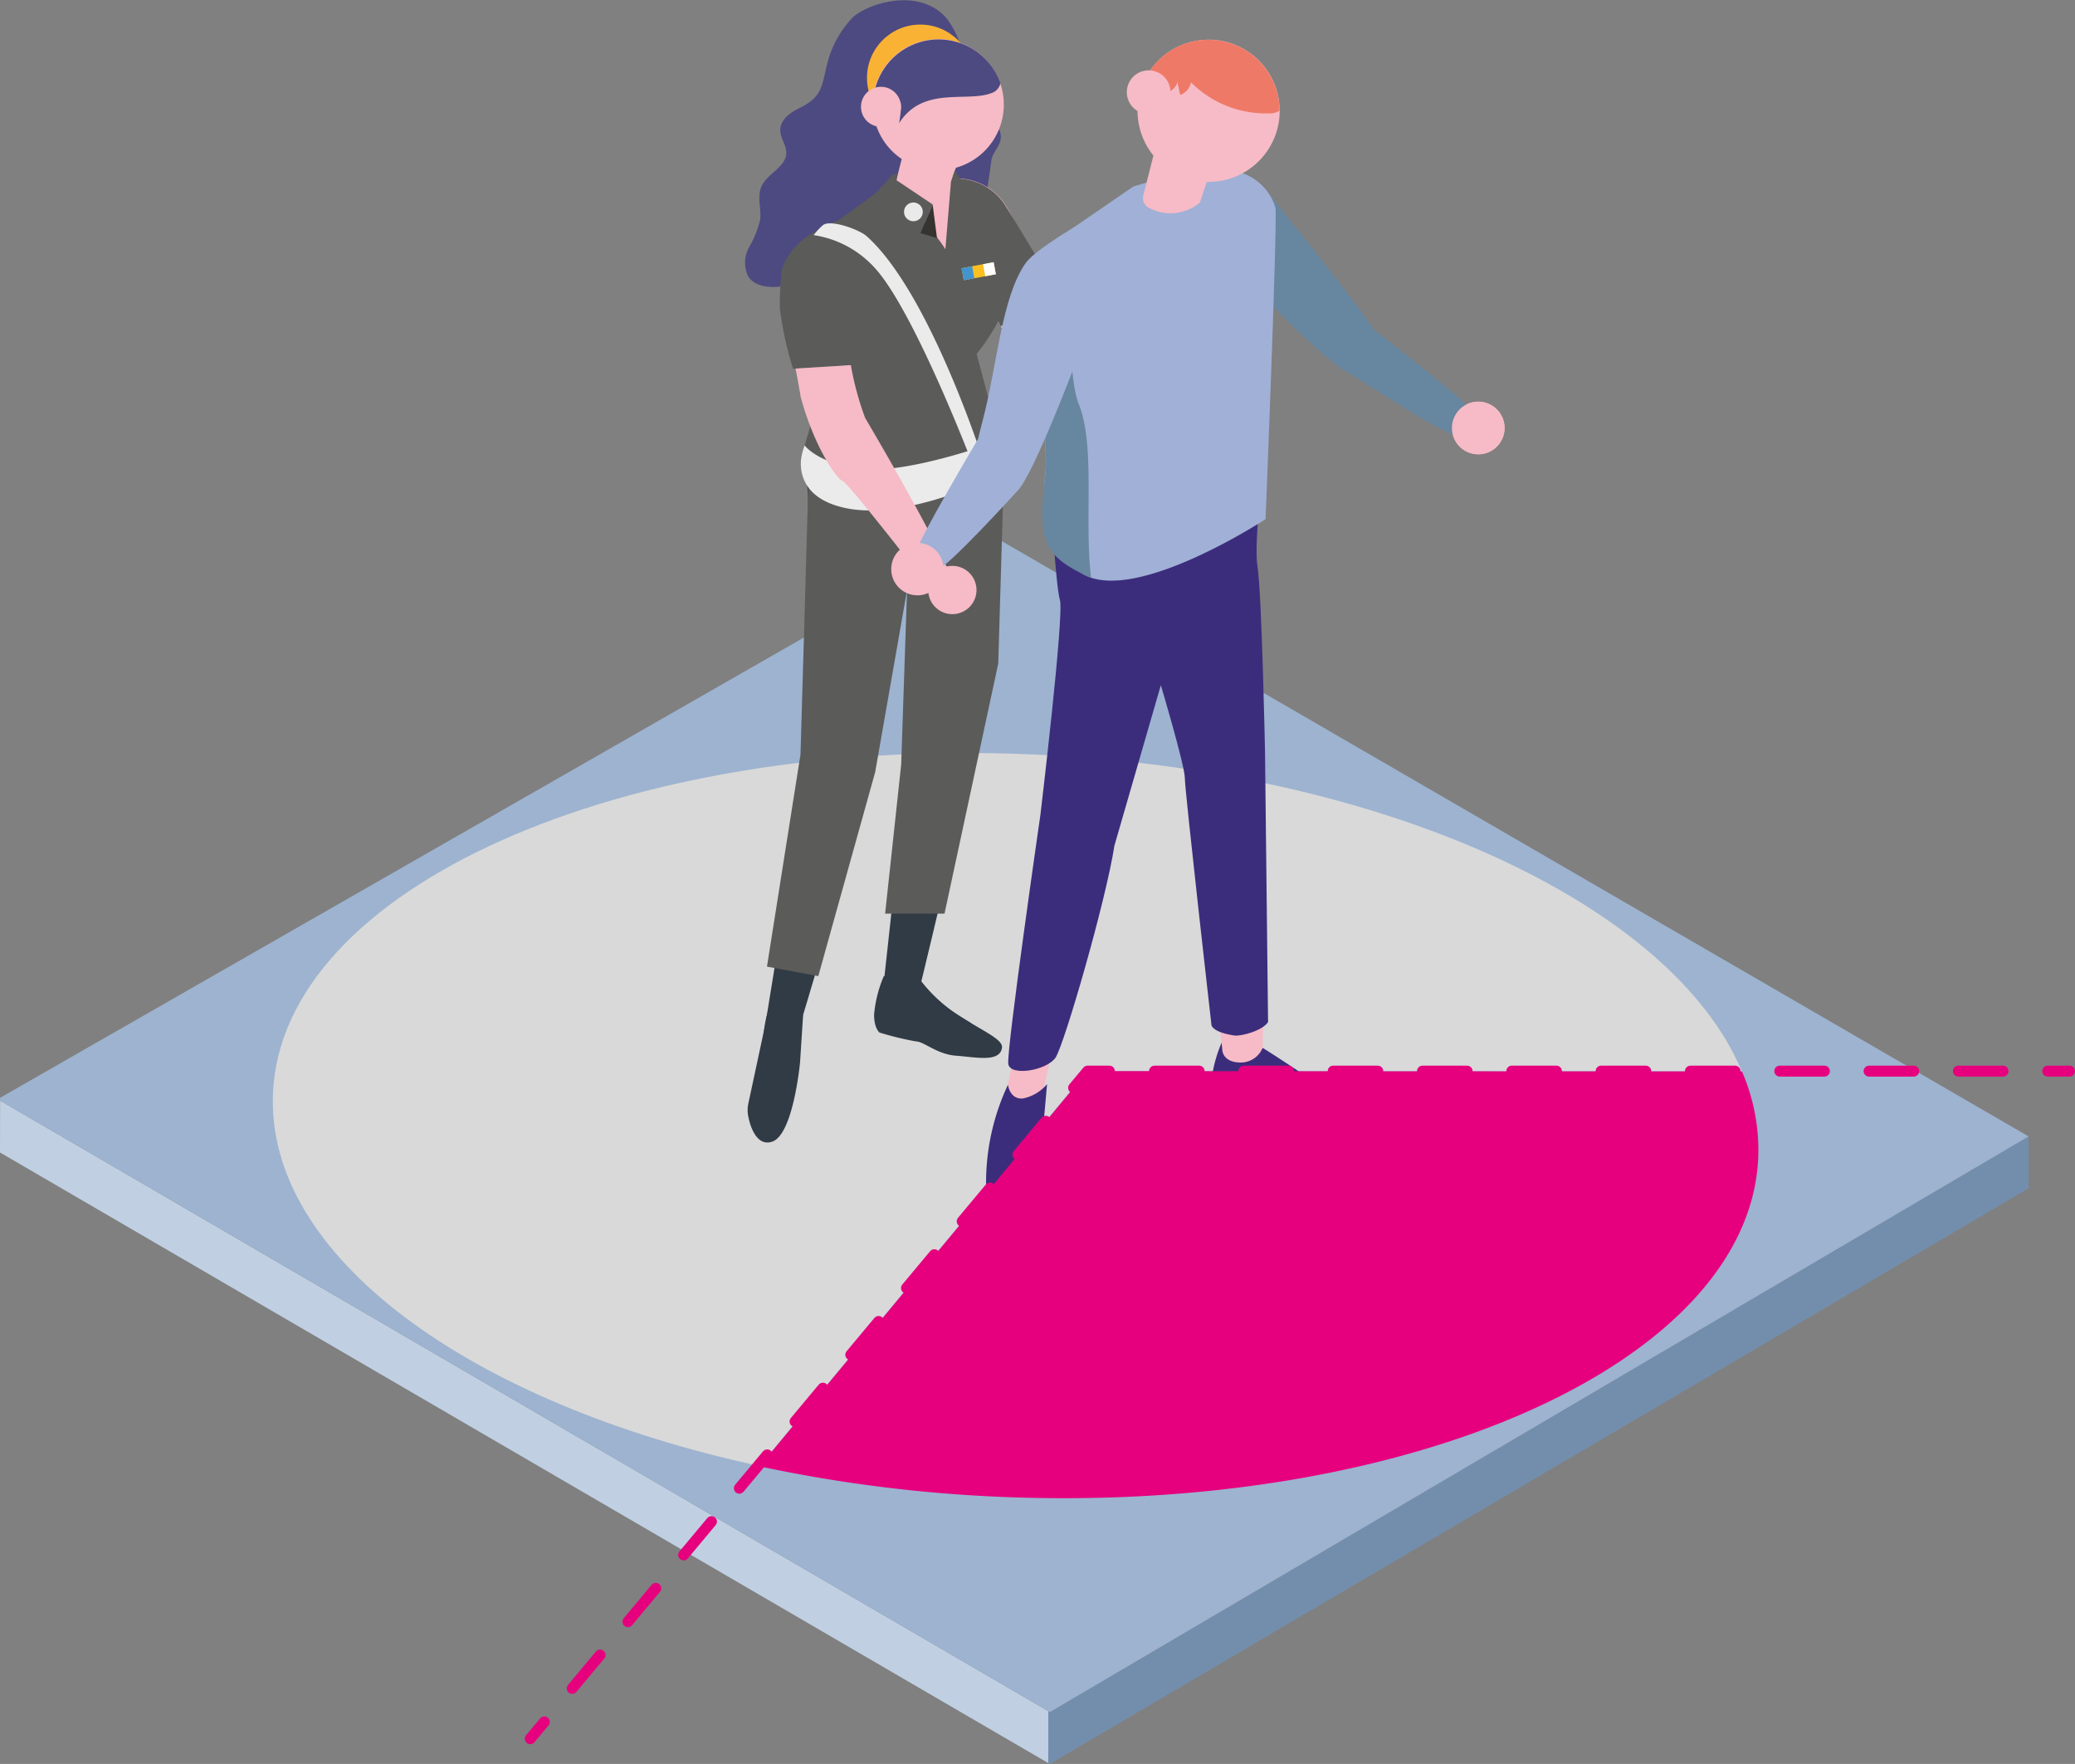 <svg xmlns="http://www.w3.org/2000/svg" viewBox="0 0 190.03 161.52"><rect x="0" y="0" width="190.03" height="161.52" fill="#808080" stroke="none"/><defs><style>.cls-1{isolation:isolate;}.cls-2{fill:#c0d0e2;}.cls-3{fill:#738ead;}.cls-4{fill:#9db3d0;}.cls-5{fill:#6786a0;}.cls-6{fill:#d9d9d9;}.cls-21,.cls-22,.cls-6{mix-blend-mode:multiply;}.cls-7{fill:#4d4a81;}.cls-8{fill:#f9b233;}.cls-9{fill:#f6bbc6;}.cls-10{fill:#303b45;}.cls-11{fill:#5b5b5a;}.cls-12{fill:#353430;}.cls-13{fill:#eaeaea;}.cls-14,.cls-15,.cls-16,.cls-23,.cls-24,.cls-25{fill:none;}.cls-14{stroke:#fbc01f;}.cls-14,.cls-15,.cls-16{stroke-miterlimit:10;stroke-width:1.12px;}.cls-15{stroke:#4294ce;}.cls-16{stroke:#fff;}.cls-17{fill:#ebebeb;}.cls-18{fill:#3b2d7c;}.cls-19{fill:#a1b0d6;}.cls-20{fill:#ef7967;}.cls-21{fill:#e6007e;}.cls-23,.cls-24,.cls-25{stroke:#e6007e;stroke-linecap:round;stroke-linejoin:round;}.cls-24{stroke-dasharray:4.09 4.09;}.cls-25{stroke-dasharray:3.98 3.98;}</style></defs><title>G04_16</title><g class="cls-1"><g id="Livello_1" data-name="Livello 1"><polygon class="cls-2" points="96.01 156.69 96 161.44 0 105.53 0.01 100.78 96.01 156.69"/><polygon class="cls-3" points="185.78 104.06 185.78 108.81 96.14 161.52 96 161.44 96.01 156.69 96.15 156.77 185.78 104.06"/><polygon class="cls-4" points="96.01 156.69 0.01 100.78 0.01 100.52 90.4 48.77 185.78 104.06 96.15 156.77 96.01 156.69"/></g><g id="Livello_2" data-name="Livello 2"><path class="cls-5" d="M119.28,20.52l2.65,1.4s10.51,12.87,10.93,14.42-1.43,2.59-2.8,2.59-7.77-6.71-7.77-6.71Z" transform="translate(-6.21 -4.73)"/><path class="cls-6" d="M165.72,102.81c-6.42-15.31-32.87-27.64-65-29C63.12,72.17,32,86.08,31.21,104.84c-.64,14.91,18,28.4,44.56,34.13l30-36.16Z" transform="translate(-6.21 -4.73)"/><path class="cls-7" d="M96.47,15.29c-2.18-1.48-1.72-2.51-2-4.87a7.89,7.89,0,0,0-1.56-4c-2.58-3-7.49-1.28-8.7,0a9.51,9.51,0,0,0-2.13,3.73c-.65,2.29-.35,3.37-2.72,4.51-.82.4-1.7,1.05-1.69,2,0,.72.55,1.34.55,2.05,0,1.32-1.76,1.9-2.28,3.11-.41.93,0,2-.11,3a9.18,9.18,0,0,1-1,2.52A2.9,2.9,0,0,0,74.71,30c.6,1,2,1.11,3.13.95s2.37-.46,3.41,0c.84.41,1.38,1.28,2.22,1.68a3.37,3.37,0,0,0,3.37-.57l.23-.2a3.12,3.12,0,0,0,2.65.57c.89-.28,1.56-1.06,2.45-1.33,1.1-.35,1.27-1.86,2.37-1.54S96.81,20.73,97,19.43c.1-.71.74-1.24.85-1.95C98,16.58,97.22,15.8,96.47,15.29Z" transform="translate(-6.21 -4.73)"/><circle class="cls-8" cx="84.28" cy="7.13" r="4.88"/><path class="cls-9" d="M117.75,35.11c.43,0-2.25,1.32-7,3.75-3.91,2-6.72,2.66-8.78,1.84s-8.77-15.62-8.77-15.62l.14-4a5.35,5.35,0,0,1,4.8,2.2C100,25.9,104,36.83,104,36.83l11.55-2.4Z" transform="translate(-6.21 -4.73)"/><path class="cls-10" d="M87.15,94.11a11.55,11.55,0,0,0-.89,3.52c0,1.29.5,1.65.5,1.65a29.12,29.12,0,0,0,3.33.81c.73,0,1.94,1.19,3.68,1.31s4,.65,4.2-.72c.14-.83-2-1.62-4.51-3.33a13.63,13.63,0,0,1-2.88-2.75Z" transform="translate(-6.21 -4.73)"/><path class="cls-10" d="M76.47,97.72s.14,1.24,1.23,1.17a3.56,3.56,0,0,0,2.06-1.23L79.48,102s-.61,6.58-2.53,7.26c-1.37.49-2-1.23-2.2-2.25a2.82,2.82,0,0,1,0-1.26Z" transform="translate(-6.21 -4.73)"/><path class="cls-10" d="M80.12,75s1.09-16.84.72-18.11-.72-8.15-.72-8.15L95.33,43.1,97.24,45s-.1,15,.27,17.32-6.93,32.3-6.93,32.3a2,2,0,0,1-2,1.25c-1.53-.07-1.43-1.2-1.43-1.2S89.54,73,89.54,71.89s-.18-14.3-.18-14.3-2.18,10.86-2.9,15.57-6.7,24.5-6.7,24.5-.41,1.85-1.78,2-1.65-1.3-1.65-1.3Z" transform="translate(-6.21 -4.73)"/><path class="cls-11" d="M97.63,65.49l-4.92,22.9-5.44,0,1.47-13.64.54-16L86.36,75.43,81.15,94.11l-4.7-.87,3.07-19.42s.77-26,.77-27.14,1,.18,1,.18l15-2.74,1.85,4.13Z" transform="translate(-6.21 -4.73)"/><path class="cls-10" d="M87.64,94.18l2.94.42a13.63,13.63,0,0,0,2.88,2.75c.59.4,1.16.75,1.69,1.07a.76.76,0,0,1,0,.15c0,.38-.52.53-.9.56a13.53,13.53,0,0,1-5.46-1.19,2.91,2.91,0,0,1-1.23-.71A2.13,2.13,0,0,1,87.15,96,2.51,2.51,0,0,1,87.64,94.18Z" transform="translate(-6.21 -4.73)"/><path class="cls-10" d="M78.92,100.86a20.81,20.81,0,0,1-.83,2.57c-.13.32-.32.67-.65.75a.83.83,0,0,1-.79-.32,2.52,2.52,0,0,1-.48-1.37,13.69,13.69,0,0,1,.17-4.38c.13-.66.4-1.41,1-1.63a2.14,2.14,0,0,1,1.65.41,1.74,1.74,0,0,1,.67.56c.15.31,0,.62-.1.94C79.37,99.21,79.14,100,78.92,100.86Z" transform="translate(-6.21 -4.73)"/><path class="cls-11" d="M87,22s5.1-1.24,7.56-.62a4.46,4.46,0,0,1,3.5,3.08c0,.14.81,4,.85,5.28.09,3.39-3.26,7.4-3.26,7.4l2.85,10.68S86,52.62,83,51.09c-3.26-1.63-3.53-3.48-3.42-4.38.06-.54,2.14-7,2.13-7.52L80,29.93a5.88,5.88,0,0,1,2.44-4.62Z" transform="translate(-6.21 -4.73)"/><path class="cls-9" d="M119.17,34.62A2.22,2.22,0,1,1,117,32.4,2.21,2.21,0,0,1,119.17,34.62Z" transform="translate(-6.21 -4.73)"/><path class="cls-11" d="M78.84,38.5A31.63,31.63,0,0,1,77.63,33a25.41,25.41,0,0,1,.2-3.68c1-2.76,3.71-3.85,5.87-4.7,2.31-.91,7.89,2.12,7.89,2.12.6,1.44-7,7.61-7,7.61l-.1,3.82Z" transform="translate(-6.21 -4.73)"/><path class="cls-11" d="M72.64,61a1.52,1.52,0,0,1-.15-.17A1.52,1.52,0,0,0,72.64,61Z" transform="translate(-6.21 -4.73)"/><path class="cls-11" d="M93.31,21.1a5.35,5.35,0,0,1,4.8,2.2c.36.49,5,8.21,5,8.21l-5.24,3.11-.2-.38c-2.27-4.3-4.48-9.16-4.48-9.16Z" transform="translate(-6.21 -4.73)"/><path class="cls-9" d="M88.78,22s-2.2.61-2.4,1.13,1.43-.5,3.17.78a15.88,15.88,0,0,1,3.24,3.64s1.63-1,1.57-4.37S88.78,22,88.78,22Z" transform="translate(-6.21 -4.73)"/><path class="cls-9" d="M94.69,17.18l-2,6.17h0a3.85,3.85,0,0,1-4.3.44h0a1,1,0,0,1-.47-1.07l1.52-6Z" transform="translate(-6.21 -4.73)"/><polygon class="cls-11" points="85.41 18.72 84.45 21.04 81.32 21.47 79.64 18.3 81.74 16.02 82.21 15.88 82.1 16.5 85.41 18.72"/><polygon class="cls-12" points="85.81 21.8 84.3 21.35 85.41 18.72 85.81 21.8"/><polygon class="cls-11" points="86.5 23.77 89.72 19.42 87.45 15.57 87.09 16.64 86.5 23.77"/><circle class="cls-13" cx="83.65" cy="19.4" r="0.86"/><line class="cls-14" x1="88.16" y1="25.11" x2="91.1" y2="24.56"/><line class="cls-15" x1="88.16" y1="25.11" x2="89.13" y2="24.93"/><line class="cls-16" x1="90.13" y1="24.74" x2="91.1" y2="24.56"/><path class="cls-17" d="M97.78,45.06l.74,2.76S89,52.87,83,51.09c-3.5-1-3.53-3.48-3.42-4.38a5.93,5.93,0,0,1,.32-1.2s1.12,1.61,5,2.14C89.23,48.26,97.78,45.06,97.78,45.06Z" transform="translate(-6.21 -4.73)"/><path class="cls-17" d="M95.13,46.85l1-.29S91.26,31.4,85.57,26.35c-.67-.6-3.32-1.56-4-1a5.88,5.88,0,0,0-.84.91,9.41,9.41,0,0,1,5.59,3C89.86,33.1,95.13,46.85,95.13,46.85Z" transform="translate(-6.21 -4.73)"/><path class="cls-9" d="M84.13,38.16A27.61,27.61,0,0,0,85.44,43c2.76,4.67,6.89,12,8,14.86.49,1.36-1.92.92-1.92.92s-7.53-9.75-8.14-10S80.7,45.48,79.52,41c0-.13-.45-2.52-.45-2.52Z" transform="translate(-6.21 -4.73)"/><path class="cls-9" d="M95.09,57.3A2.21,2.21,0,1,1,92,57.07,2.21,2.21,0,0,1,95.09,57.3Z" transform="translate(-6.21 -4.73)"/><path class="cls-9" d="M98.14,14.31a6,6,0,1,1-6-6A6,6,0,0,1,98.14,14.31Z" transform="translate(-6.21 -4.73)"/><path class="cls-7" d="M97,13.26a1.23,1.23,0,0,0,.83-.91,6,6,0,0,0-11.66,2,6.83,6.83,0,0,0,.06.79,2,2,0,0,0,.81,0c.59-.15,2-.64,1.51-1.37.22.36.23.87,0,2.24C90.72,12.58,94.71,14.12,97,13.26Z" transform="translate(-6.21 -4.73)"/><path class="cls-9" d="M88.72,14.5a1.83,1.83,0,1,1-1.82-1.82A1.83,1.83,0,0,1,88.72,14.5Z" transform="translate(-6.21 -4.73)"/><path class="cls-5" d="M131.08,33.58l.94,1.33s8.61,6.68,9.15,7.6-.45,1.92-1.32,2.16-10.09-5.81-10.09-5.81Z" transform="translate(-6.21 -4.73)"/><path class="cls-18" d="M118.12,100.13a12.7,12.7,0,0,0-1,3.82,2.48,2.48,0,0,0,.75,1.93,31,31,0,0,0,3.42.74c.79,0,3.37,2.11,5.26,2.24s4.3.7,4.56-.79-9.3-7.41-9.3-7.41Z" transform="translate(-6.21 -4.73)"/><path class="cls-5" d="M119.28,20.52l2.65,1.4s10.51,12.87,10.93,14.42-1.43,2.59-2.8,2.59-7.77-6.71-7.77-6.71Z" transform="translate(-6.21 -4.73)"/><path class="cls-9" d="M117.53,95.58l.61,5.14s-.1,1.22,1.55,1.3a2.17,2.17,0,0,0,2.16-1.36L122,93Z" transform="translate(-6.21 -4.73)"/><path class="cls-9" d="M99.34,100.19l-1,4.61s.29,1.64,1.78,1.41,1.76-2.23,1.76-2.23L103,99.07Z" transform="translate(-6.21 -4.73)"/><path class="cls-18" d="M98.52,104.06s.15,1.33,1.34,1.26A3.87,3.87,0,0,0,102.1,104s-.44,5-.56,6.22c-.34,3.5-.41,5.68-2.49,6.43s-2.47-2.18-2.53-3.2A21,21,0,0,1,98.52,104.06Z" transform="translate(-6.21 -4.73)"/><path class="cls-18" d="M102.49,50.82s.39,7.48.79,8.86-1.79,19.67-1.79,19.67S98.36,101,98.55,102.16s3.54.59,4.33-.59,4.6-14.3,5.39-19.41l4.25-14.69s2.2,7.35,2.2,8.53,2.44,22.62,2.44,22.62.1.63,2.09.93c.64.09,2.62-.46,3.09-1.24l-.28-24.8s-.29-14.38-.69-16.94.79-10.66.79-10.66L119,44.73Z" transform="translate(-6.21 -4.73)"/><path class="cls-19" d="M110,21.81s6.53-2.1,9.21-1.43a4.84,4.84,0,0,1,3.8,3.34c.22.9-.9,28.55-.9,28.55s-11.6,7.6-16.51,5.14c-3.55-1.77-3.84-7.78-3.72-8.76a11.74,11.74,0,0,0,.11-1.78l-.63-19.13Z" transform="translate(-6.21 -4.73)"/><path class="cls-5" d="M105,41.72c-1.39-3.56-.45-15.26-.45-15.26l-.31-.74-2.94,2L102,46.87a11.74,11.74,0,0,1-.11,1.78c-.69,5.89.07,7.09,4.24,9C105.49,52.27,106.55,45.6,105,41.72Z" transform="translate(-6.21 -4.73)"/><path class="cls-19" d="M111.9,21.8s-2.39.67-2.62,1.23,1.56,3.11,3.45,4.5a12.21,12.21,0,0,0,3.12,1.78A10.43,10.43,0,0,0,118,23.08C117.9,19.47,111.9,21.8,111.9,21.8Z" transform="translate(-6.21 -4.73)"/><path class="cls-9" d="M123.05,17a6.51,6.51,0,1,1-4-8.27A6.52,6.52,0,0,1,123.05,17Z" transform="translate(-6.21 -4.73)"/><path class="cls-9" d="M118.31,16.58l-2.21,6.69h0a4.17,4.17,0,0,1-4.67.49h0a1,1,0,0,1-.51-1.16l1.65-6.5Z" transform="translate(-6.21 -4.73)"/><path class="cls-20" d="M122.39,15.11a1.62,1.62,0,0,0,1-.25s0,0,0,0a6.51,6.51,0,0,0-12.66-2.11,6.23,6.23,0,0,0-.22.82,2,2,0,0,0,.84.26c.66.06,2.85-.83,2.65-1.73.1.44.2.89.29,1.33a1.59,1.59,0,0,0,1-1.16A9.63,9.63,0,0,0,122.39,15.11Z" transform="translate(-6.21 -4.73)"/><path class="cls-9" d="M113.3,13.81a2,2,0,1,1-1.22-2.52A2,2,0,0,1,113.3,13.81Z" transform="translate(-6.21 -4.73)"/><path class="cls-9" d="M144,43.91a2.41,2.41,0,1,1-2.41-2.4A2.41,2.41,0,0,1,144,43.91Z" transform="translate(-6.21 -4.73)"/><path class="cls-21" d="M105.81,102.81,75.77,139a132.34,132.34,0,0,0,22,2.79c37.55,1.61,68.65-12.29,69.46-31.06a18.08,18.08,0,0,0-1.49-7.89Z" transform="translate(-6.21 -4.73)"/><path class="cls-5" d="M131.08,33.58l.94,1.33s8.61,6.68,9.15,7.6-.45,1.92-1.32,2.16-10.09-5.81-10.09-5.81Z" transform="translate(-6.21 -4.73)"/><path class="cls-9" d="M144,43.91a2.41,2.41,0,1,1-2.41-2.4A2.41,2.41,0,0,1,144,43.91Z" transform="translate(-6.21 -4.73)"/><path class="cls-19" d="M105,37.23,105.49,25s-4.39,2.5-5.32,3.78c-2.25,3.12-2.64,9.5-4,14.59h0v0c-.15.57-.28,1.09-.38,1.54h0s-5.55,9.37-5.72,10.43,1.12,1.62,2,1.52,7.25-7.11,7.25-7.11h0C100.81,48.44,105,37.23,105,37.23Z" transform="translate(-6.21 -4.73)"/><path class="cls-9" d="M88,57.73a2.4,2.4,0,1,0,1.35-3.12A2.4,2.4,0,0,0,88,57.73Z" transform="translate(-6.21 -4.73)"/><g class="cls-22"><line class="cls-23" x1="189.53" y1="98.08" x2="187.53" y2="98.08"/><line class="cls-24" x1="183.44" y1="98.08" x2="103.64" y2="98.08"/><polyline class="cls-23" points="101.6 98.08 99.6 98.08 98.32 99.61"/><line class="cls-25" x1="95.77" y1="102.67" x2="51.12" y2="156.14"/><line class="cls-23" x1="49.85" y1="157.67" x2="48.56" y2="159.21"/></g></g></g></svg>